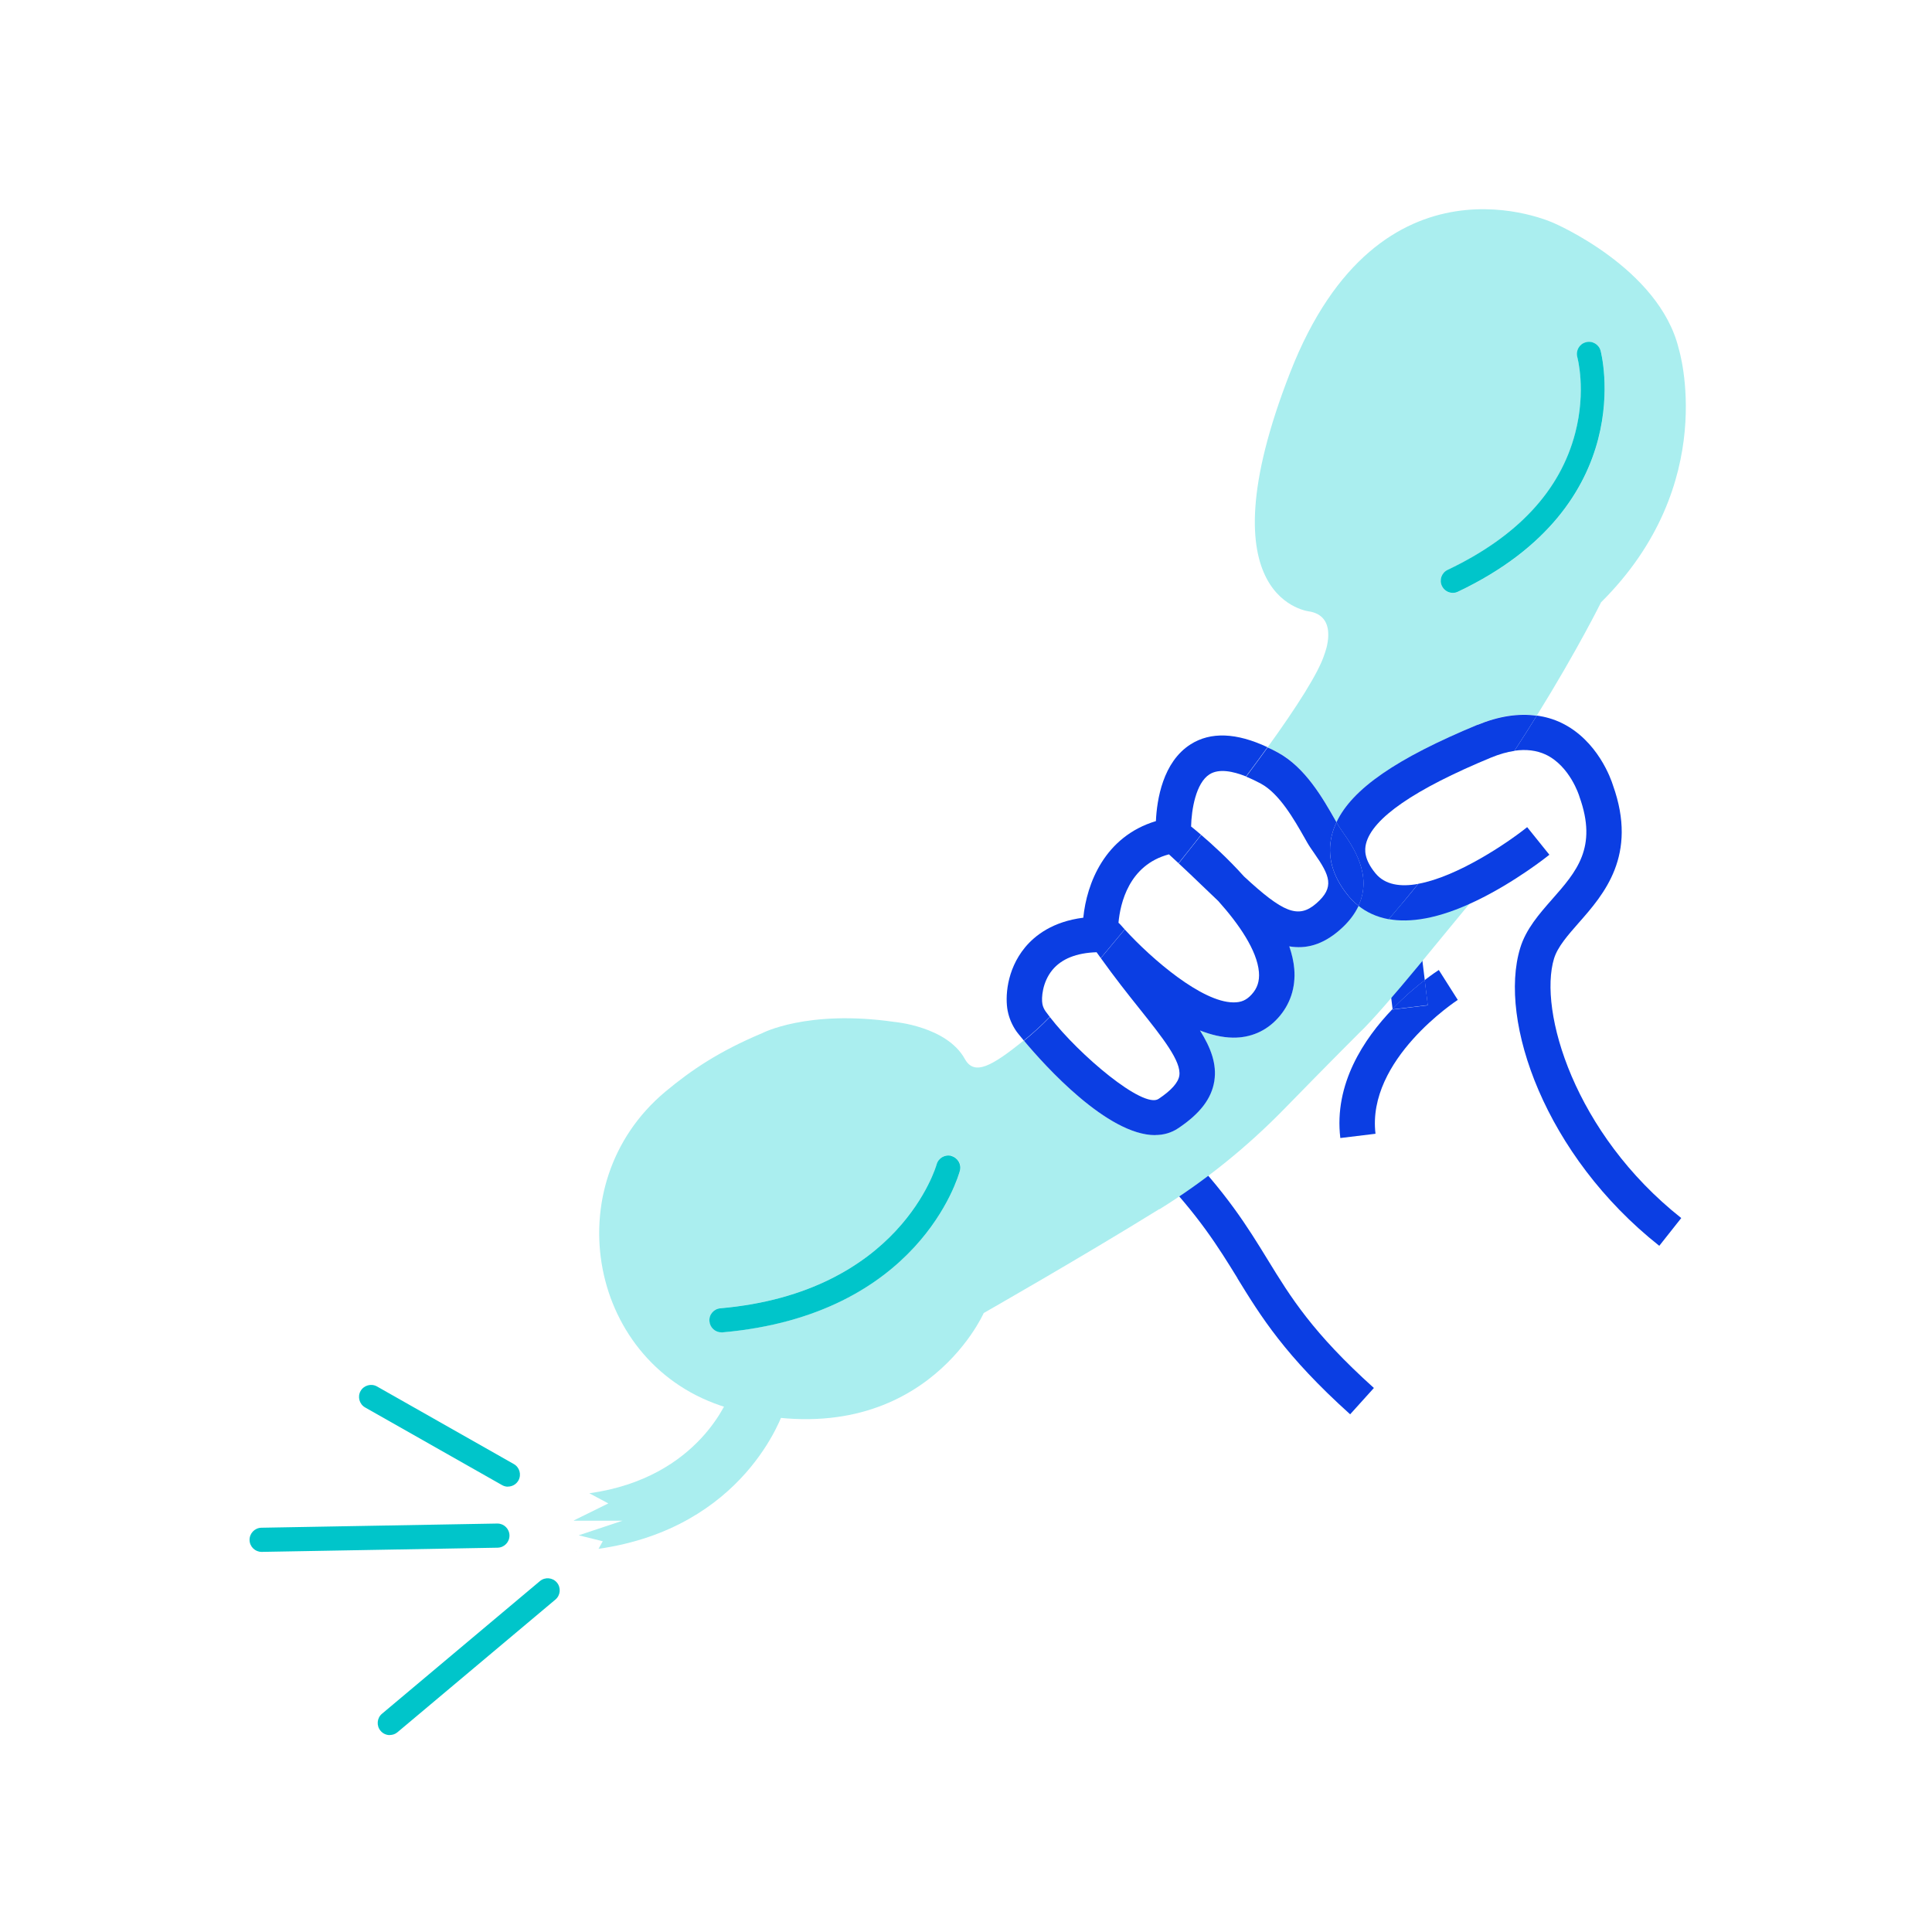 <svg viewBox="0 0 240 240" fill="none" xmlns="http://www.w3.org/2000/svg"><path d="M176.99 121.75L176.44 117.27L172.07 117.8L172.99 125.34C174.47 123.79 175.91 122.58 176.99 121.76V121.75Z" fill="#0B3EE3"/><path d="M153.72 158.8C156.62 163.52 159.63 168.41 167.72 175.69L170.67 172.42C163.05 165.56 160.34 161.16 157.48 156.49C154.97 152.4 152.37 148.17 146.55 142.18C145.54 143.23 144.52 144.28 143.48 145.34C148.89 150.93 151.35 154.93 153.73 158.79L153.72 158.8Z" fill="#0B3EE3"/><path d="M165.879 101.9L166.019 102.14C167.969 98 173.489 94.2 183.549 90.03C186.189 88.94 188.649 88.57 190.909 88.89C196.019 80.64 198.889 74.82 198.889 74.82C213.739 60.08 208.539 43.32 208.539 43.32C206.109 33.27 192.999 27.7 192.999 27.7C192.999 27.7 171.449 17.65 160.269 46.27C149.089 74.89 162.799 75.98 162.799 75.98C166.359 76.73 164.539 81.24 164.539 81.24C163.839 83.52 161.099 87.8 157.469 92.83C157.889 93.03 158.309 93.23 158.739 93.46C162.129 95.31 164.299 99.11 165.889 101.89L165.879 101.9ZM179.839 70.8C188.489 66.69 193.829 60.97 195.689 53.79C197.069 48.5 195.959 44.42 195.949 44.38C195.729 43.58 196.189 42.75 196.989 42.53C197.779 42.31 198.609 42.77 198.839 43.57C198.889 43.76 203.889 62.7 181.129 73.51C180.919 73.61 180.699 73.66 180.489 73.66C179.929 73.66 179.389 73.34 179.129 72.8C178.769 72.05 179.089 71.16 179.839 70.8Z" fill="#AAEEEF"/><path d="M144.03 150.22C149.69 146.71 154.89 142.51 159.54 137.75C165.1 132.05 168.75 128.41 168.75 128.41C172.19 125.17 180.35 114.8 183.39 111.28C181.82 111 169.71 113.28 168.75 112.52C168.28 113.52 167.54 114.53 166.39 115.53C164.25 117.39 162.18 117.91 160.14 117.55C160.47 118.49 160.68 119.43 160.76 120.35C160.96 122.68 160.25 124.79 158.72 126.47C157.26 128.08 155.31 128.92 153.13 128.89C151.8 128.88 150.42 128.54 149.05 128C150.43 130.19 151.16 132.19 150.83 134.27C150.49 136.46 149.07 138.33 146.35 140.14C145.47 140.73 144.5 140.99 143.47 140.99C137.53 140.99 129.77 132.36 127.17 129.26C123.19 132.46 121.03 133.68 119.85 131.54C117.6 127.48 111.06 126.94 111.06 126.94C100.27 125.39 94.67 128.35 94.67 128.35C89.35 130.58 85.86 132.93 82.63 135.63C68.87 147.15 73.11 169.7 90.3 174.86C90.39 174.89 90.46 174.91 90.5 174.93C114.21 181.33 122.2 163.11 122.2 163.11C122.2 163.11 134.34 156.19 144.01 150.2L144.03 150.22ZM119.25 145.43C119.05 146.16 114.13 163.36 89.76 165.5C89.72 165.5 89.67 165.5 89.63 165.5C88.86 165.5 88.21 164.91 88.14 164.13C88.07 163.3 88.68 162.58 89.5 162.51C111.81 160.55 116.31 144.8 116.36 144.64C116.58 143.84 117.4 143.37 118.2 143.58C119 143.8 119.47 144.62 119.26 145.42L119.25 145.43Z" fill="#AAEEEF"/><path d="M180.481 73.65C180.701 73.65 180.911 73.6 181.121 73.5C203.881 62.69 198.881 43.75 198.831 43.56C198.611 42.76 197.771 42.29 196.981 42.52C196.181 42.74 195.721 43.57 195.941 44.37C195.951 44.41 197.061 48.49 195.681 53.78C193.821 60.96 188.481 66.68 179.831 70.79C179.081 71.15 178.761 72.04 179.121 72.79C179.381 73.33 179.911 73.65 180.481 73.65Z" fill="#00C5CA"/><path d="M118.19 143.59C117.39 143.38 116.57 143.85 116.35 144.65C116.31 144.81 111.8 160.56 89.49 162.52C88.66 162.59 88.05 163.32 88.13 164.14C88.2 164.92 88.85 165.51 89.62 165.51C89.66 165.51 89.71 165.51 89.75 165.51C114.13 163.37 119.04 146.17 119.24 145.44C119.46 144.64 118.98 143.82 118.18 143.6L118.19 143.59Z" fill="#00C5CA"/><path d="M183.36 111.91C188.25 109.56 192.3 106.32 192.47 106.18L189.71 102.75C187.18 104.78 181.02 108.91 176.18 109.79C175 111.26 173.77 112.72 172.52 114.18C175.11 114.64 178.61 114.19 183.36 111.91Z" fill="#0B3EE3"/><path d="M193.051 119.07C193.491 117.62 194.771 116.17 196.121 114.63C199.231 111.1 203.481 106.26 200.371 97.56C200.151 96.84 198.481 91.97 193.951 89.79C192.991 89.33 191.971 89.04 190.911 88.89C190.051 90.28 189.121 91.75 188.131 93.26C189.581 93.05 190.881 93.21 192.021 93.74C195.021 95.17 196.161 98.83 196.171 98.86C196.181 98.9 196.201 98.95 196.211 98.99C198.471 105.28 195.851 108.26 192.811 111.71C191.211 113.53 189.551 115.42 188.841 117.78C186.101 126.82 191.931 143.53 206.121 154.76L208.851 151.31C195.571 140.8 191.081 125.57 193.051 119.06V119.07Z" fill="#0B3EE3"/><path d="M183.55 90.03C173.49 94.2 167.97 97.99 166.02 102.14L166.22 102.49C166.38 102.77 166.61 103.1 166.86 103.45C168.06 105.17 170.53 108.72 168.75 112.52C169.71 113.28 170.94 113.9 172.51 114.19C173.77 112.73 174.99 111.27 176.17 109.8C173.98 110.2 172.06 109.93 170.87 108.49C169.43 106.74 169.51 105.55 169.69 104.81C170.48 101.65 175.7 98.05 185.22 94.11C186.24 93.69 187.21 93.41 188.12 93.28C189.11 91.76 190.04 90.3 190.9 88.91C188.64 88.59 186.18 88.96 183.54 90.05L183.55 90.03Z" fill="#0B3EE3"/><path d="M179.92 122.35L181.1 124.21L179.92 122.35Z" fill="#0B3EE3"/><path d="M178.73 120.5C178.61 120.57 177.95 121.01 176.98 121.75L177.36 124.88L172.99 125.41V125.34C169.43 129.05 165.69 134.66 166.5 141.37L170.87 140.84C169.76 131.61 180.95 124.31 181.09 124.21L179.91 122.35L178.73 120.49V120.5Z" fill="#0B3EE3"/><path d="M177.37 124.87L176.99 121.74C175.92 122.57 174.47 123.78 172.99 125.32V125.39L177.37 124.86V124.87Z" fill="#0B3EE3"/><path d="M130.411 126.33C130.231 126.09 130.051 125.86 129.891 125.64C129.691 125.35 129.551 125.05 129.491 124.72C129.351 124 129.471 122.02 130.731 120.49C131.871 119.11 133.721 118.37 136.221 118.29C136.391 118.54 136.561 118.77 136.741 119.01C137.671 117.91 138.661 116.72 139.711 115.45C139.531 115.25 139.351 115.06 139.191 114.87C139.111 114.78 139.031 114.7 138.941 114.63C139.161 112.24 140.221 107.45 145.211 106.13C145.621 106.5 146.011 106.86 146.401 107.23C147.331 106.07 148.271 104.89 149.201 103.7C148.651 103.23 148.211 102.87 147.961 102.67C148.011 100.57 148.551 97.27 150.251 96.19C151.421 95.45 153.151 95.8 154.781 96.45C155.711 95.21 156.601 94 157.451 92.82C153.601 91.01 150.381 90.88 147.891 92.47C144.451 94.66 143.711 99.33 143.591 102C137.221 103.92 134.991 109.76 134.571 114C130.771 114.48 128.571 116.2 127.341 117.68C124.981 120.54 124.871 123.97 125.171 125.54C125.351 126.48 125.731 127.36 126.291 128.16C126.311 128.19 126.631 128.6 127.181 129.26C128.261 128.39 129.361 127.4 130.401 126.32L130.411 126.33Z" fill="#0B3EE3"/><path d="M143.489 141C144.519 141 145.489 140.74 146.369 140.15C149.089 138.33 150.509 136.46 150.849 134.28C151.169 132.19 150.439 130.2 149.069 128.01C150.439 128.55 151.819 128.88 153.149 128.9C155.339 128.93 157.279 128.09 158.739 126.48C160.269 124.8 160.969 122.69 160.779 120.36C160.699 119.43 160.479 118.49 160.159 117.56C162.199 117.91 164.269 117.4 166.409 115.54C167.559 114.54 168.299 113.53 168.769 112.53C168.279 112.14 167.859 111.73 167.499 111.29C165.499 108.86 164.809 106.32 165.449 103.74C165.579 103.2 165.779 102.67 166.029 102.15L165.889 101.91C164.309 99.13 162.139 95.33 158.739 93.48C158.309 93.24 157.889 93.04 157.469 92.85C156.619 94.02 155.729 95.24 154.799 96.48C155.439 96.74 156.069 97.04 156.639 97.35C158.939 98.6 160.749 101.78 162.069 104.1L162.409 104.7C162.649 105.12 162.949 105.54 163.259 105.99C165.209 108.78 165.829 110.22 163.509 112.23C161.269 114.18 159.369 113.35 154.539 108.88C152.549 106.66 150.539 104.85 149.219 103.72C148.289 104.9 147.349 106.08 146.419 107.25C147.419 108.18 148.399 109.11 149.329 110.01C149.999 110.66 150.669 111.3 151.329 111.92C153.879 114.76 156.159 118.05 156.389 120.75C156.479 121.87 156.199 122.76 155.479 123.54C154.849 124.23 154.199 124.54 153.189 124.52C149.299 124.48 143.099 119.17 139.719 115.46C138.669 116.73 137.679 117.92 136.749 119.02C138.449 121.4 140.079 123.46 141.549 125.3C144.469 128.96 146.769 131.86 146.499 133.62C146.369 134.48 145.499 135.46 143.919 136.51C142.019 137.78 134.019 131.02 130.419 126.34C129.369 127.42 128.279 128.41 127.199 129.28C129.789 132.38 137.559 141.01 143.499 141.01L143.489 141Z" fill="#0B3EE3"/><path d="M167.49 111.28C167.85 111.71 168.27 112.13 168.76 112.52C170.53 108.72 168.07 105.17 166.87 103.45C166.62 103.09 166.39 102.77 166.23 102.49L166.03 102.14C165.78 102.67 165.58 103.2 165.45 103.73C164.81 106.31 165.5 108.85 167.5 111.28H167.49Z" fill="#0B3EE3"/><path d="M63.1 184.68C62.85 184.68 62.6 184.62 62.36 184.48L45.36 174.84C44.64 174.43 44.39 173.52 44.79 172.8C45.2 172.08 46.12 171.83 46.83 172.23L63.83 181.87C64.55 182.28 64.8 183.19 64.4 183.91C64.12 184.4 63.62 184.67 63.09 184.67L63.1 184.68Z" fill="#00C5CA"/><path d="M48.42 215.54C47.99 215.54 47.57 215.36 47.27 215C46.74 214.37 46.82 213.42 47.45 212.89L67.07 196.41C67.7 195.88 68.65 195.96 69.18 196.59C69.71 197.22 69.63 198.17 69 198.7L49.38 215.18C49.1 215.42 48.76 215.53 48.42 215.53V215.54Z" fill="#00C5CA"/><path d="M32.5 192.78C31.68 192.78 31.02 192.13 31 191.31C30.99 190.48 31.64 189.8 32.47 189.78L61.76 189.26H61.79C62.61 189.26 63.27 189.91 63.29 190.73C63.3 191.56 62.65 192.24 61.82 192.26L32.53 192.78H32.5Z" fill="#00C5CA"/><path d="M71.559 192.67V192.71C71.559 192.71 71.579 192.71 71.589 192.71L71.559 192.67Z" fill="#AAEEEF"/><path d="M90.749 172.96C90.599 173.41 86.999 183.57 73.209 185.5L75.569 186.76L71.289 188.87V188.91H77.329L71.889 190.72L74.879 191.46L74.349 192.4C92.469 189.81 97.209 175.74 97.409 175.11L90.749 172.95V172.96Z" fill="#AAEEEF"/></svg>